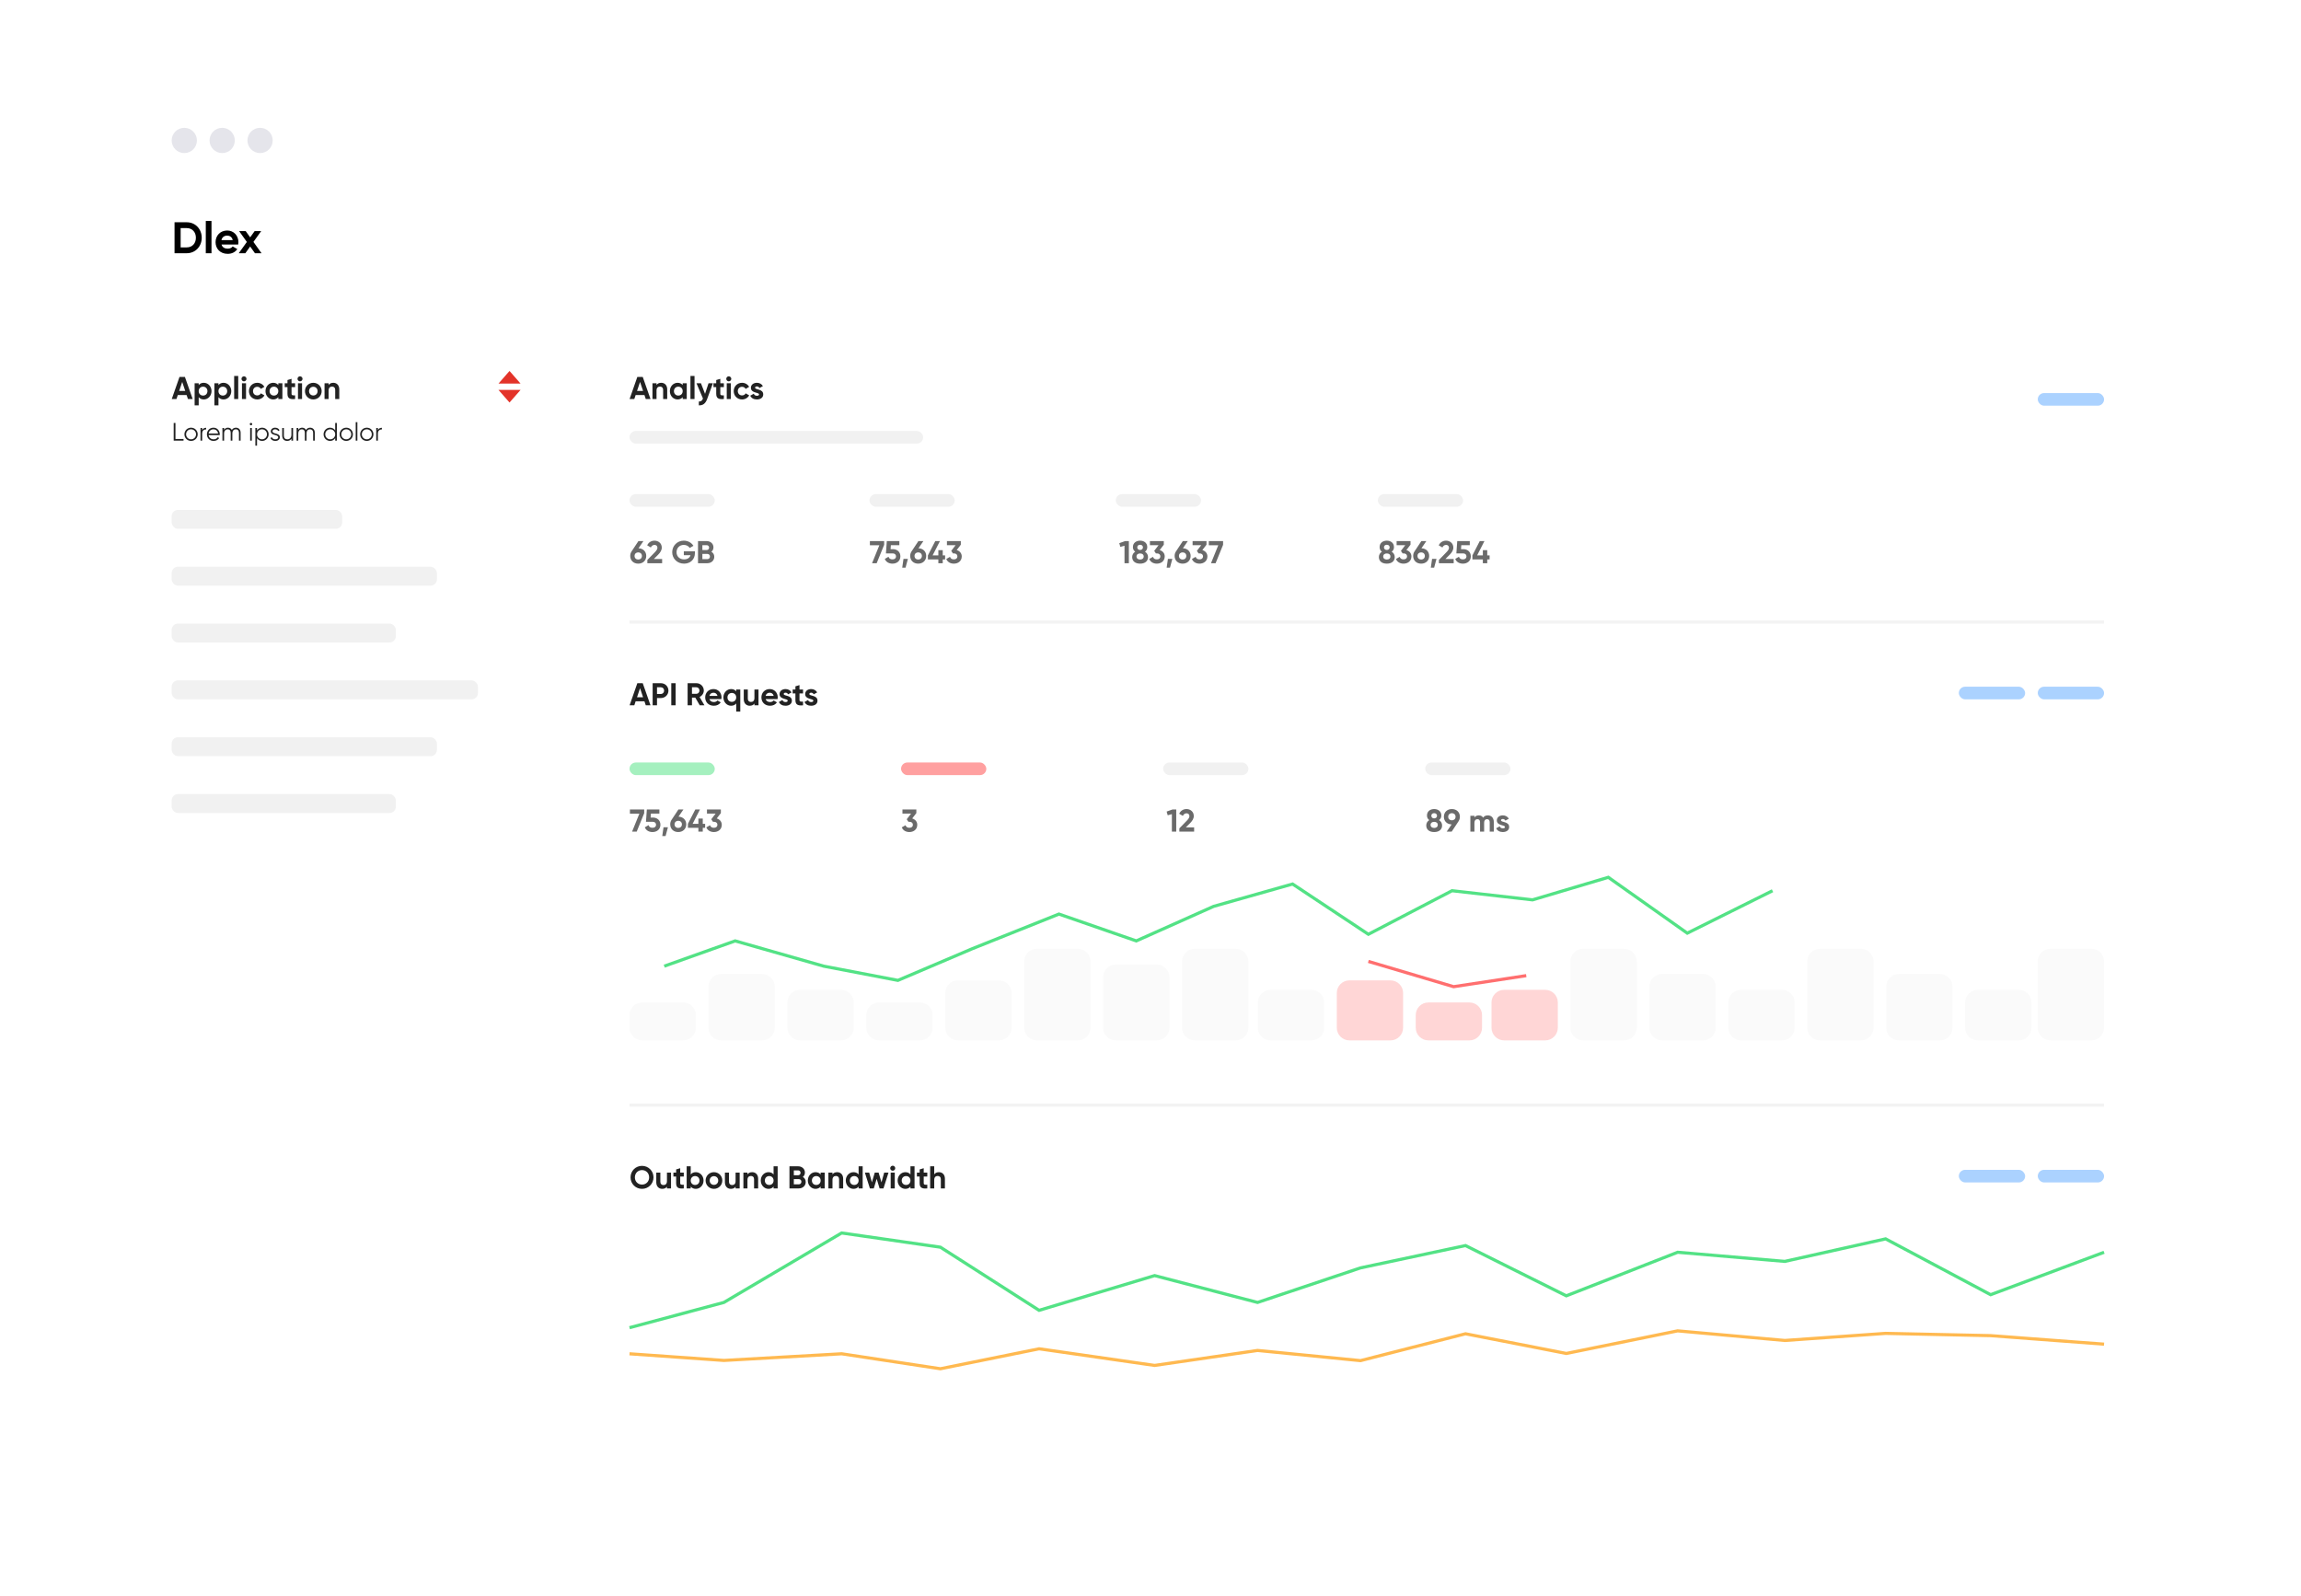 <svg width="516" height="358" viewBox="0 0 516 358" fill="none" xmlns="http://www.w3.org/2000/svg">
<g filter="url(#filter0_d_658_14621)">
<path d="M30 35C30 28.373 35.373 23 42 23H474C480.627 23 486 28.373 486 35V308.391C486 315.019 480.627 320.391 474 320.391H42C35.373 320.391 30 315.019 30 308.391V35Z" fill="white"/>
</g>
<path d="M141.167 227.633C141.167 226.069 142.435 224.801 143.999 224.801H153.204C154.768 224.801 156.037 226.069 156.037 227.633V230.465C156.037 232.03 154.768 233.298 153.204 233.298H143.999C142.435 233.298 141.167 232.03 141.167 230.465V227.633Z" fill="#FAFAFA"/>
<path d="M158.87 221.261C158.87 219.696 160.138 218.428 161.702 218.428H170.907C172.472 218.428 173.74 219.696 173.74 221.261V230.465C173.74 232.03 172.472 233.298 170.907 233.298H161.702C160.138 233.298 158.87 232.03 158.87 230.465V221.261Z" fill="#FAFAFA"/>
<path d="M176.571 224.801C176.571 223.236 177.839 221.968 179.404 221.968H188.609C190.173 221.968 191.441 223.236 191.441 224.801V230.465C191.441 232.029 190.173 233.297 188.609 233.297H179.404C177.839 233.297 176.571 232.029 176.571 230.465V224.801Z" fill="#FAFAFA"/>
<path d="M194.273 227.633C194.273 226.069 195.542 224.801 197.106 224.801H206.311C207.875 224.801 209.143 226.069 209.143 227.633V230.465C209.143 232.03 207.875 233.298 206.311 233.298H197.106C195.542 233.298 194.273 232.03 194.273 230.465V227.633Z" fill="#FAFAFA"/>
<path d="M211.975 222.677C211.975 221.112 213.243 219.844 214.807 219.844H224.012C225.576 219.844 226.844 221.112 226.844 222.677V230.465C226.844 232.03 225.576 233.298 224.012 233.298H214.807C213.243 233.298 211.975 232.03 211.975 230.465V222.677Z" fill="#FAFAFA"/>
<path d="M229.677 215.596C229.677 214.032 230.945 212.764 232.509 212.764H241.714C243.278 212.764 244.546 214.032 244.546 215.596V230.466C244.546 232.03 243.278 233.298 241.714 233.298H232.509C230.945 233.298 229.677 232.03 229.677 230.466V215.596Z" fill="#FAFAFA"/>
<path d="M247.379 219.136C247.379 217.572 248.647 216.304 250.211 216.304H259.416C260.98 216.304 262.248 217.572 262.248 219.136V230.466C262.248 232.03 260.98 233.298 259.416 233.298H250.211C248.647 233.298 247.379 232.03 247.379 230.466V219.136Z" fill="#FAFAFA"/>
<path d="M265.081 215.596C265.081 214.032 266.349 212.764 267.913 212.764H277.118C278.683 212.764 279.951 214.032 279.951 215.596V230.466C279.951 232.03 278.683 233.298 277.118 233.298H267.913C266.349 233.298 265.081 232.03 265.081 230.466V215.596Z" fill="#FAFAFA"/>
<path d="M282.074 224.801C282.074 223.236 283.342 221.968 284.907 221.968H294.111C295.676 221.968 296.944 223.236 296.944 224.801V230.465C296.944 232.029 295.676 233.297 294.111 233.297H284.907C283.342 233.297 282.074 232.029 282.074 230.465V224.801Z" fill="#FAFAFA"/>
<path d="M299.776 222.677C299.776 221.112 301.044 219.844 302.609 219.844H311.814C313.378 219.844 314.646 221.112 314.646 222.677V230.465C314.646 232.03 313.378 233.298 311.814 233.298H302.609C301.044 233.298 299.776 232.03 299.776 230.465V222.677Z" fill="#FFD6D6"/>
<path d="M317.479 227.633C317.479 226.069 318.747 224.801 320.311 224.801H329.516C331.08 224.801 332.348 226.069 332.348 227.633V230.465C332.348 232.03 331.08 233.298 329.516 233.298H320.311C318.747 233.298 317.479 232.03 317.479 230.465V227.633Z" fill="#FFD6D6"/>
<path d="M334.472 224.801C334.472 223.236 335.74 221.968 337.304 221.968H346.509C348.073 221.968 349.341 223.236 349.341 224.801V230.465C349.341 232.029 348.073 233.297 346.509 233.297H337.304C335.74 233.297 334.472 232.029 334.472 230.465V224.801Z" fill="#FFD6D6"/>
<path d="M352.174 215.596C352.174 214.032 353.442 212.764 355.006 212.764H364.211C365.775 212.764 367.043 214.032 367.043 215.596V230.466C367.043 232.03 365.775 233.298 364.211 233.298H355.006C353.442 233.298 352.174 232.03 352.174 230.466V215.596Z" fill="#FAFAFA"/>
<path d="M405.279 215.596C405.279 214.032 406.547 212.764 408.112 212.764H417.317C418.881 212.764 420.149 214.032 420.149 215.596V230.466C420.149 232.03 418.881 233.298 417.317 233.298H408.112C406.547 233.298 405.279 232.03 405.279 230.466V215.596Z" fill="#FAFAFA"/>
<path d="M456.969 215.596C456.969 214.032 458.237 212.764 459.801 212.764H469.006C470.57 212.764 471.838 214.032 471.838 215.596V230.466C471.838 232.03 470.57 233.298 469.006 233.298H459.801C458.237 233.298 456.969 232.03 456.969 230.466V215.596Z" fill="#FAFAFA"/>
<path d="M369.876 221.261C369.876 219.696 371.144 218.428 372.708 218.428H381.913C383.477 218.428 384.746 219.696 384.746 221.261V230.465C384.746 232.03 383.477 233.298 381.913 233.298H372.708C371.144 233.298 369.876 232.03 369.876 230.465V221.261Z" fill="#FAFAFA"/>
<path d="M422.981 221.261C422.981 219.696 424.25 218.428 425.814 218.428H435.019C436.583 218.428 437.851 219.696 437.851 221.261V230.465C437.851 232.03 436.583 233.298 435.019 233.298H425.814C424.25 233.298 422.981 232.03 422.981 230.465V221.261Z" fill="#FAFAFA"/>
<path d="M387.578 224.801C387.578 223.236 388.846 221.968 390.41 221.968H399.615C401.18 221.968 402.448 223.236 402.448 224.801V230.465C402.448 232.029 401.18 233.297 399.615 233.297H390.41C388.846 233.297 387.578 232.029 387.578 230.465V224.801Z" fill="#FAFAFA"/>
<path d="M440.684 224.801C440.684 223.236 441.952 221.968 443.516 221.968H452.721C454.285 221.968 455.553 223.236 455.553 224.801V230.465C455.553 232.029 454.285 233.297 452.721 233.297H443.516C441.952 233.297 440.684 232.029 440.684 230.465V224.801Z" fill="#FAFAFA"/>
<path d="M148.956 216.658L164.866 210.994L184.714 216.658L201.354 219.845L217.993 212.764L237.465 204.975L254.813 210.994L272.161 203.248L289.863 198.24L306.857 209.509L325.621 199.742L343.677 201.789L360.67 196.737L378.372 209.258L397.49 199.742" stroke="#53E285" stroke-width="0.708"/>
<path d="M141.167 297.732L162.334 292.068L188.742 276.49L210.881 279.677L233.02 293.838L258.927 286.049L282.008 292.068L305.089 284.322L328.641 279.314L351.251 290.583L376.216 280.816L400.24 282.863L422.85 277.812L446.402 290.332L471.838 280.817" stroke="#53E285" stroke-width="0.708"/>
<path d="M141.167 303.581L162.334 305.073L188.742 303.581L210.881 306.938L233.02 302.462L258.927 306.192L282.008 302.835L305.089 305.119L328.641 299.096L351.251 303.508L376.216 298.441L400.24 300.597L422.85 299.005L446.402 299.514L471.838 301.425" stroke="#FFB950" stroke-width="0.708"/>
<path d="M306.857 215.596L325.975 221.261L342.261 218.783" stroke="#FF6F6F" stroke-width="0.708"/>
<path d="M143.186 122.948L144.283 121.341H143.165L141.621 123.67C141.437 123.947 141.331 124.286 141.331 124.669C141.331 125.681 142.06 126.396 143.122 126.396C144.184 126.396 144.921 125.681 144.921 124.669C144.921 123.677 144.213 122.976 143.186 122.948ZM143.122 125.476C142.662 125.476 142.301 125.172 142.301 124.669C142.301 124.166 142.662 123.869 143.122 123.869C143.583 123.869 143.951 124.173 143.951 124.669C143.951 125.172 143.583 125.476 143.122 125.476ZM145.169 126.297H148.483V125.356H146.621L147.591 124.386C148.058 123.918 148.405 123.401 148.405 122.799C148.405 121.808 147.619 121.242 146.769 121.242C146.097 121.242 145.452 121.582 145.134 122.29L145.955 122.771C146.118 122.417 146.401 122.191 146.784 122.191C147.159 122.191 147.428 122.438 147.428 122.835C147.428 123.168 147.18 123.493 146.861 123.826L145.169 125.568V126.297ZM155.835 123.635H153.349V124.499H154.85C154.68 125.065 154.185 125.441 153.406 125.441C152.372 125.441 151.714 124.747 151.714 123.826C151.714 122.884 152.393 122.191 153.335 122.191C153.937 122.191 154.44 122.481 154.666 122.877L155.502 122.396C155.084 121.716 154.284 121.242 153.342 121.242C151.862 121.242 150.744 122.389 150.744 123.826C150.744 125.242 151.848 126.396 153.399 126.396C154.822 126.396 155.835 125.448 155.835 124.017V123.635ZM159.525 123.727C159.815 123.493 159.992 123.161 159.992 122.736C159.992 121.907 159.319 121.341 158.484 121.341H156.53V126.297H158.633C159.489 126.297 160.176 125.71 160.176 124.86C160.176 124.343 159.921 123.954 159.525 123.727ZM158.484 122.254C158.795 122.254 159.015 122.488 159.015 122.799C159.015 123.111 158.788 123.345 158.484 123.345H157.507V122.254H158.484ZM158.633 125.384H157.507V124.216H158.633C158.965 124.216 159.206 124.463 159.206 124.796C159.206 125.136 158.965 125.384 158.633 125.384Z" fill="#6A6A6A"/>
<rect x="141.169" y="110.801" width="19.118" height="2.832" rx="1.416" fill="#F1F1F1"/>
<path d="M141.26 181.528V182.463H143.377L141.749 186.484H142.782L144.461 182.356V181.528H141.26ZM146.407 183.333H145.898L145.961 182.441H147.866V181.528H145.055L144.857 184.282H146.358C146.839 184.282 147.123 184.558 147.123 184.955C147.123 185.359 146.839 185.628 146.33 185.628C145.834 185.628 145.558 185.415 145.437 185.033L144.602 185.521C144.885 186.244 145.558 186.584 146.33 186.584C147.264 186.584 148.1 186.017 148.1 184.955C148.1 183.893 147.314 183.333 146.407 183.333ZM149.787 185.507H148.796L148.513 187.476H149.256L149.787 185.507ZM152.154 183.135L153.252 181.528H152.133L150.59 183.857C150.406 184.134 150.299 184.473 150.299 184.856C150.299 185.868 151.029 186.584 152.091 186.584C153.153 186.584 153.889 185.868 153.889 184.856C153.889 183.864 153.181 183.164 152.154 183.135ZM152.091 185.663C151.63 185.663 151.269 185.359 151.269 184.856C151.269 184.353 151.63 184.056 152.091 184.056C152.551 184.056 152.919 184.36 152.919 184.856C152.919 185.359 152.551 185.663 152.091 185.663ZM158.127 184.735H157.596V183.56H156.612V184.735H155.323L156.966 181.528H155.918L154.268 184.735V185.642H156.612V186.484H157.596V185.642H158.127V184.735ZM160.726 183.539L161.654 182.335V181.528H158.538V182.441H160.478L159.501 183.716L159.877 184.282H160.089C160.599 184.282 160.882 184.558 160.882 184.955C160.882 185.359 160.599 185.628 160.089 185.628C159.622 185.628 159.346 185.422 159.225 185.054L158.39 185.536C158.673 186.244 159.346 186.584 160.089 186.584C161.024 186.584 161.859 186.017 161.859 184.955C161.859 184.226 161.371 183.73 160.726 183.539Z" fill="#6A6A6A"/>
<rect x="141.169" y="170.987" width="19.118" height="2.832" rx="1.416" fill="#A5F0BF"/>
<path d="M252.3 121.341L250.997 121.801L251.238 122.637L252.172 122.375V126.297H253.149V121.341H252.3ZM256.759 123.72C257.077 123.493 257.275 123.154 257.275 122.693C257.275 121.737 256.539 121.242 255.668 121.242C254.797 121.242 254.054 121.737 254.054 122.693C254.054 123.154 254.259 123.493 254.571 123.72C254.139 123.982 253.891 124.414 253.891 124.917C253.891 125.83 254.564 126.396 255.668 126.396C256.766 126.396 257.445 125.83 257.445 124.917C257.445 124.414 257.198 123.982 256.759 123.72ZM255.668 122.162C256.036 122.162 256.305 122.375 256.305 122.743C256.305 123.104 256.036 123.331 255.668 123.331C255.3 123.331 255.031 123.104 255.031 122.743C255.031 122.375 255.3 122.162 255.668 122.162ZM255.668 125.476C255.201 125.476 254.861 125.235 254.861 124.789C254.861 124.35 255.201 124.109 255.668 124.109C256.135 124.109 256.475 124.35 256.475 124.789C256.475 125.235 256.135 125.476 255.668 125.476ZM260.057 123.352L260.984 122.148V121.341H257.869V122.254H259.809L258.832 123.529L259.207 124.095H259.419C259.929 124.095 260.212 124.371 260.212 124.768C260.212 125.172 259.929 125.441 259.419 125.441C258.952 125.441 258.676 125.235 258.556 124.867L257.72 125.349C258.003 126.057 258.676 126.396 259.419 126.396C260.354 126.396 261.19 125.83 261.19 124.768C261.19 124.039 260.701 123.543 260.057 123.352ZM262.899 125.32H261.907L261.624 127.289H262.368L262.899 125.32ZM265.266 122.948L266.364 121.341H265.245L263.701 123.67C263.517 123.947 263.411 124.286 263.411 124.669C263.411 125.681 264.14 126.396 265.202 126.396C266.264 126.396 267.001 125.681 267.001 124.669C267.001 123.677 266.293 122.976 265.266 122.948ZM265.202 125.476C264.742 125.476 264.381 125.172 264.381 124.669C264.381 124.166 264.742 123.869 265.202 123.869C265.663 123.869 266.031 124.173 266.031 124.669C266.031 125.172 265.663 125.476 265.202 125.476ZM269.627 123.352L270.554 122.148V121.341H267.439V122.254H269.379L268.402 123.529L268.777 124.095H268.989C269.499 124.095 269.782 124.371 269.782 124.768C269.782 125.172 269.499 125.441 268.989 125.441C268.522 125.441 268.246 125.235 268.126 124.867L267.29 125.349C267.573 126.057 268.246 126.396 268.989 126.396C269.924 126.396 270.76 125.83 270.76 124.768C270.76 124.039 270.271 123.543 269.627 123.352ZM271.078 121.341V122.276H273.195L271.566 126.297H272.6L274.278 122.169V121.341H271.078Z" fill="#6A6A6A"/>
<rect x="250.211" y="110.801" width="19.118" height="2.832" rx="1.416" fill="#F1F1F1"/>
<path d="M262.922 181.528L261.619 181.988L261.86 182.824L262.794 182.562V186.484H263.771V181.528H262.922ZM264.47 186.484H267.784V185.543H265.922L266.892 184.573C267.359 184.105 267.706 183.588 267.706 182.986C267.706 181.995 266.92 181.429 266.071 181.429C265.398 181.429 264.754 181.769 264.435 182.477L265.256 182.958C265.419 182.604 265.703 182.378 266.085 182.378C266.46 182.378 266.729 182.625 266.729 183.022C266.729 183.355 266.481 183.68 266.163 184.013L264.47 185.755V186.484Z" fill="#6A6A6A"/>
<rect x="260.833" y="170.987" width="19.118" height="2.832" rx="1.416" fill="#F1F1F1"/>
<path d="M195.073 121.341V122.276H197.191L195.562 126.297H196.596L198.274 122.169V121.341H195.073ZM200.221 123.146H199.711L199.775 122.254H201.68V121.341H198.868L198.67 124.095H200.171C200.653 124.095 200.936 124.371 200.936 124.768C200.936 125.172 200.653 125.441 200.143 125.441C199.647 125.441 199.371 125.228 199.251 124.846L198.415 125.334C198.699 126.057 199.371 126.396 200.143 126.396C201.078 126.396 201.913 125.83 201.913 124.768C201.913 123.706 201.127 123.146 200.221 123.146ZM203.601 125.32H202.609L202.326 127.289H203.07L203.601 125.32ZM205.968 122.948L207.065 121.341H205.947L204.403 123.67C204.219 123.947 204.113 124.286 204.113 124.669C204.113 125.681 204.842 126.396 205.904 126.396C206.966 126.396 207.703 125.681 207.703 124.669C207.703 123.677 206.995 122.976 205.968 122.948ZM205.904 125.476C205.444 125.476 205.083 125.172 205.083 124.669C205.083 124.166 205.444 123.869 205.904 123.869C206.364 123.869 206.733 124.173 206.733 124.669C206.733 125.172 206.364 125.476 205.904 125.476ZM211.941 124.548H211.409V123.373H210.425V124.548H209.137L210.779 121.341H209.731L208.082 124.548V125.455H210.425V126.297H211.409V125.455H211.941V124.548ZM214.54 123.352L215.467 122.148V121.341H212.352V122.254H214.292L213.315 123.529L213.69 124.095H213.902C214.412 124.095 214.696 124.371 214.696 124.768C214.696 125.172 214.412 125.441 213.902 125.441C213.435 125.441 213.159 125.235 213.039 124.867L212.203 125.349C212.486 126.057 213.159 126.396 213.902 126.396C214.837 126.396 215.673 125.83 215.673 124.768C215.673 124.039 215.184 123.543 214.54 123.352Z" fill="#6A6A6A"/>
<rect x="194.981" y="110.801" width="19.118" height="2.832" rx="1.416" fill="#F1F1F1"/>
<path d="M204.562 183.539L205.49 182.335V181.528H202.374V182.441H204.314L203.337 183.716L203.712 184.282H203.925C204.435 184.282 204.718 184.558 204.718 184.955C204.718 185.359 204.435 185.628 203.925 185.628C203.457 185.628 203.181 185.422 203.061 185.054L202.225 185.536C202.509 186.244 203.181 186.584 203.925 186.584C204.859 186.584 205.695 186.017 205.695 184.955C205.695 184.226 205.206 183.73 204.562 183.539Z" fill="#6A6A6A"/>
<rect x="202.062" y="170.987" width="19.118" height="2.832" rx="1.416" fill="#FFA0A0"/>
<path d="M312.083 123.72C312.401 123.493 312.6 123.154 312.6 122.693C312.6 121.737 311.863 121.242 310.992 121.242C310.121 121.242 309.378 121.737 309.378 122.693C309.378 123.154 309.583 123.493 309.895 123.72C309.463 123.982 309.215 124.414 309.215 124.917C309.215 125.83 309.888 126.396 310.992 126.396C312.09 126.396 312.77 125.83 312.77 124.917C312.77 124.414 312.522 123.982 312.083 123.72ZM310.992 122.162C311.361 122.162 311.63 122.375 311.63 122.743C311.63 123.104 311.361 123.331 310.992 123.331C310.624 123.331 310.355 123.104 310.355 122.743C310.355 122.375 310.624 122.162 310.992 122.162ZM310.992 125.476C310.525 125.476 310.185 125.235 310.185 124.789C310.185 124.35 310.525 124.109 310.992 124.109C311.46 124.109 311.8 124.35 311.8 124.789C311.8 125.235 311.46 125.476 310.992 125.476ZM315.381 123.352L316.308 122.148V121.341H313.193V122.254H315.133L314.156 123.529L314.531 124.095H314.744C315.253 124.095 315.537 124.371 315.537 124.768C315.537 125.172 315.253 125.441 314.744 125.441C314.276 125.441 314 125.235 313.88 124.867L313.044 125.349C313.327 126.057 314 126.396 314.744 126.396C315.678 126.396 316.514 125.83 316.514 124.768C316.514 124.039 316.025 123.543 315.381 123.352ZM318.758 122.948L319.855 121.341H318.737L317.193 123.67C317.009 123.947 316.903 124.286 316.903 124.669C316.903 125.681 317.632 126.396 318.694 126.396C319.756 126.396 320.493 125.681 320.493 124.669C320.493 123.677 319.785 122.976 318.758 122.948ZM318.694 125.476C318.234 125.476 317.873 125.172 317.873 124.669C317.873 124.166 318.234 123.869 318.694 123.869C319.154 123.869 319.523 124.173 319.523 124.669C319.523 125.172 319.154 125.476 318.694 125.476ZM322.137 125.32H321.146L320.862 127.289H321.606L322.137 125.32ZM322.677 126.297H325.991V125.356H324.129L325.099 124.386C325.566 123.918 325.913 123.401 325.913 122.799C325.913 121.808 325.127 121.242 324.277 121.242C323.605 121.242 322.96 121.582 322.642 122.29L323.463 122.771C323.626 122.417 323.909 122.191 324.292 122.191C324.667 122.191 324.936 122.438 324.936 122.835C324.936 123.168 324.688 123.493 324.37 123.826L322.677 125.568V126.297ZM328.14 123.146H327.631L327.694 122.254H329.599V121.341H326.788L326.59 124.095H328.091C328.572 124.095 328.856 124.371 328.856 124.768C328.856 125.172 328.572 125.441 328.063 125.441C327.567 125.441 327.291 125.228 327.17 124.846L326.335 125.334C326.618 126.057 327.291 126.396 328.063 126.396C328.997 126.396 329.833 125.83 329.833 124.768C329.833 123.706 329.047 123.146 328.14 123.146ZM334.045 124.548H333.514V123.373H332.529V124.548H331.241L332.883 121.341H331.835L330.186 124.548V125.455H332.529V126.297H333.514V125.455H334.045V124.548Z" fill="#6A6A6A"/>
<rect x="308.982" y="110.801" width="19.118" height="2.832" rx="1.416" fill="#F1F1F1"/>
<path d="M322.704 183.907C323.023 183.68 323.221 183.341 323.221 182.88C323.221 181.924 322.484 181.429 321.613 181.429C320.743 181.429 319.999 181.924 319.999 182.88C319.999 183.341 320.204 183.68 320.516 183.907C320.084 184.169 319.836 184.601 319.836 185.104C319.836 186.017 320.509 186.584 321.613 186.584C322.711 186.584 323.391 186.017 323.391 185.104C323.391 184.601 323.143 184.169 322.704 183.907ZM321.613 182.349C321.982 182.349 322.251 182.562 322.251 182.93C322.251 183.291 321.982 183.518 321.613 183.518C321.245 183.518 320.976 183.291 320.976 182.93C320.976 182.562 321.245 182.349 321.613 182.349ZM321.613 185.663C321.146 185.663 320.806 185.422 320.806 184.976C320.806 184.537 321.146 184.296 321.613 184.296C322.081 184.296 322.421 184.537 322.421 184.976C322.421 185.422 322.081 185.663 321.613 185.663ZM327.38 183.149C327.38 182.137 326.65 181.429 325.581 181.429C324.526 181.429 323.79 182.137 323.79 183.149C323.79 184.148 324.505 184.849 325.532 184.87L324.427 186.484H325.546L327.089 184.155H327.082C327.274 183.879 327.38 183.532 327.38 183.149ZM324.76 183.149C324.76 182.654 325.128 182.349 325.581 182.349C326.049 182.349 326.41 182.647 326.41 183.149C326.41 183.652 326.049 183.957 325.581 183.957C325.128 183.957 324.76 183.652 324.76 183.149ZM333.644 182.845C333.163 182.845 332.809 183.036 332.589 183.355C332.391 183.029 332.065 182.845 331.626 182.845C331.173 182.845 330.84 183.022 330.642 183.319V182.944H329.729V186.484H330.642V184.495C330.642 183.964 330.918 183.695 331.308 183.695C331.69 183.695 331.902 183.949 331.902 184.367V186.484H332.816V184.495C332.816 183.964 333.071 183.695 333.474 183.695C333.857 183.695 334.069 183.949 334.069 184.367V186.484H334.983V184.304C334.983 183.418 334.452 182.845 333.644 182.845ZM336.601 183.949C336.601 183.758 336.785 183.659 337.012 183.659C337.274 183.659 337.472 183.794 337.578 184.02L338.357 183.595C338.081 183.107 337.585 182.845 337.012 182.845C336.282 182.845 335.666 183.248 335.666 183.971C335.666 185.217 337.493 184.934 337.493 185.451C337.493 185.656 337.295 185.755 337.005 185.755C336.651 185.755 336.41 185.585 336.311 185.295L335.518 185.741C335.773 186.286 336.297 186.584 337.005 186.584C337.762 186.584 338.428 186.215 338.428 185.451C338.428 184.148 336.601 184.473 336.601 183.949Z" fill="#6A6A6A"/>
<rect x="319.603" y="170.987" width="19.118" height="2.832" rx="1.416" fill="#F1F1F1"/>
<rect opacity="0.05" x="141.167" y="139.124" width="330.671" height="0.708" fill="black"/>
<rect opacity="0.05" x="141.167" y="247.459" width="330.671" height="0.708" fill="black"/>
<rect x="456.969" y="153.993" width="14.87" height="2.832" rx="1.416" fill="#ABD2FF"/>
<rect x="456.969" y="262.329" width="14.87" height="2.832" rx="1.416" fill="#ABD2FF"/>
<rect x="439.267" y="153.993" width="14.87" height="2.832" rx="1.416" fill="#ABD2FF"/>
<rect x="439.267" y="262.329" width="14.87" height="2.832" rx="1.416" fill="#ABD2FF"/>
<rect x="456.969" y="88.142" width="14.87" height="2.832" rx="1.416" fill="#ABD2FF"/>
<g filter="url(#filter1_d_658_14621)">
<path d="M30 68.316H127.006V320.39H42C35.373 320.39 30 315.018 30 308.39V68.316Z" fill="white"/>
</g>
<rect x="38.497" y="114.341" width="38.236" height="4.248" rx="1.416" fill="#F1F1F1"/>
<rect x="38.497" y="127.086" width="59.478" height="4.248" rx="1.416" fill="#F1F1F1"/>
<rect x="38.497" y="139.832" width="50.273" height="4.248" rx="1.416" fill="#F1F1F1"/>
<rect x="38.497" y="152.577" width="68.683" height="4.248" rx="1.416" fill="#F1F1F1"/>
<rect x="38.497" y="165.323" width="59.478" height="4.248" rx="1.416" fill="#F1F1F1"/>
<rect x="38.497" y="178.068" width="50.273" height="4.248" rx="1.416" fill="#F1F1F1"/>
<path d="M42.144 89.478H43.206L41.464 84.522H40.253L38.518 89.478H39.573L39.871 88.586H41.846L42.144 89.478ZM40.182 87.672L40.862 85.647L41.542 87.672H40.182ZM45.705 85.838C45.188 85.838 44.813 86.03 44.558 86.355V85.938H43.645V90.894H44.558V89.06C44.813 89.386 45.188 89.577 45.705 89.577C46.654 89.577 47.433 88.763 47.433 87.708C47.433 86.653 46.654 85.838 45.705 85.838ZM45.535 88.706C44.976 88.706 44.558 88.303 44.558 87.708C44.558 87.113 44.976 86.71 45.535 86.71C46.102 86.71 46.519 87.113 46.519 87.708C46.519 88.303 46.102 88.706 45.535 88.706ZM50.137 85.838C49.62 85.838 49.245 86.03 48.99 86.355V85.938H48.077V90.894H48.99V89.06C49.245 89.386 49.62 89.577 50.137 89.577C51.086 89.577 51.865 88.763 51.865 87.708C51.865 86.653 51.086 85.838 50.137 85.838ZM49.968 88.706C49.408 88.706 48.99 88.303 48.99 87.708C48.99 87.113 49.408 86.71 49.968 86.71C50.534 86.71 50.952 87.113 50.952 87.708C50.952 88.303 50.534 88.706 49.968 88.706ZM52.509 89.478H53.423V84.309H52.509V89.478ZM54.712 85.513C55.023 85.513 55.278 85.258 55.278 84.953C55.278 84.649 55.023 84.387 54.712 84.387C54.407 84.387 54.153 84.649 54.153 84.953C54.153 85.258 54.407 85.513 54.712 85.513ZM54.259 89.478H55.172V85.938H54.259V89.478ZM57.693 89.577C58.387 89.577 58.989 89.209 59.294 88.657L58.501 88.204C58.359 88.494 58.054 88.671 57.686 88.671C57.141 88.671 56.737 88.267 56.737 87.708C56.737 87.141 57.141 86.738 57.686 86.738C58.047 86.738 58.352 86.922 58.493 87.212L59.279 86.752C58.989 86.207 58.387 85.838 57.693 85.838C56.617 85.838 55.824 86.653 55.824 87.708C55.824 88.763 56.617 89.577 57.693 89.577ZM62.412 85.938V86.355C62.157 86.037 61.775 85.838 61.258 85.838C60.316 85.838 59.537 86.653 59.537 87.708C59.537 88.763 60.316 89.577 61.258 89.577C61.775 89.577 62.157 89.379 62.412 89.06V89.478H63.325V85.938H62.412ZM61.428 88.706C60.868 88.706 60.451 88.303 60.451 87.708C60.451 87.113 60.868 86.71 61.428 86.71C61.994 86.71 62.412 87.113 62.412 87.708C62.412 88.303 61.994 88.706 61.428 88.706ZM66.179 86.816V85.938H65.379V84.946L64.465 85.222V85.938H63.849V86.816H64.465V88.288C64.465 89.244 64.897 89.62 66.179 89.478V88.65C65.655 88.678 65.379 88.671 65.379 88.288V86.816H66.179ZM67.276 85.513C67.588 85.513 67.843 85.258 67.843 84.953C67.843 84.649 67.588 84.387 67.276 84.387C66.972 84.387 66.717 84.649 66.717 84.953C66.717 85.258 66.972 85.513 67.276 85.513ZM66.823 89.478H67.736V85.938H66.823V89.478ZM70.258 89.577C71.299 89.577 72.134 88.763 72.134 87.708C72.134 86.653 71.299 85.838 70.258 85.838C69.217 85.838 68.388 86.653 68.388 87.708C68.388 88.763 69.217 89.577 70.258 89.577ZM70.258 88.685C69.719 88.685 69.302 88.281 69.302 87.708C69.302 87.134 69.719 86.731 70.258 86.731C70.803 86.731 71.221 87.134 71.221 87.708C71.221 88.281 70.803 88.685 70.258 88.685ZM74.745 85.838C74.271 85.838 73.902 86.016 73.69 86.334V85.938H72.777V89.478H73.69V87.566C73.69 86.95 74.023 86.688 74.469 86.688C74.879 86.688 75.17 86.936 75.17 87.418V89.478H76.083V87.304C76.083 86.362 75.496 85.838 74.745 85.838Z" fill="#222222"/>
<path d="M144.814 89.478H145.876L144.134 84.522H142.923L141.188 89.478H142.243L142.541 88.586H144.516L144.814 89.478ZM142.852 87.672L143.532 85.647L144.212 87.672H142.852ZM148.283 85.838C147.809 85.838 147.44 86.016 147.228 86.334V85.938H146.314V89.478H147.228V87.566C147.228 86.95 147.561 86.688 148.007 86.688C148.417 86.688 148.708 86.936 148.708 87.418V89.478H149.621V87.304C149.621 86.362 149.033 85.838 148.283 85.838ZM153.092 85.938V86.355C152.837 86.037 152.455 85.838 151.938 85.838C150.996 85.838 150.217 86.653 150.217 87.708C150.217 88.763 150.996 89.577 151.938 89.577C152.455 89.577 152.837 89.379 153.092 89.06V89.478H154.005V85.938H153.092ZM152.108 88.706C151.548 88.706 151.13 88.303 151.13 87.708C151.13 87.113 151.548 86.71 152.108 86.71C152.674 86.71 153.092 87.113 153.092 87.708C153.092 88.303 152.674 88.706 152.108 88.706ZM154.833 89.478H155.747V84.309H154.833V89.478ZM158.891 85.938L158.105 88.317L157.185 85.938H156.186L157.638 89.365C157.468 89.839 157.213 90.052 156.71 90.044V90.894C157.61 90.944 158.212 90.498 158.58 89.478L159.868 85.938H158.891ZM162.328 86.816V85.938H161.528V84.946L160.615 85.222V85.938H159.999V86.816H160.615V88.288C160.615 89.244 161.047 89.62 162.328 89.478V88.65C161.804 88.678 161.528 88.671 161.528 88.288V86.816H162.328ZM163.425 85.513C163.737 85.513 163.992 85.258 163.992 84.953C163.992 84.649 163.737 84.387 163.425 84.387C163.121 84.387 162.866 84.649 162.866 84.953C162.866 85.258 163.121 85.513 163.425 85.513ZM162.972 89.478H163.886V85.938H162.972V89.478ZM166.407 89.577C167.101 89.577 167.703 89.209 168.007 88.657L167.214 88.204C167.072 88.494 166.768 88.671 166.4 88.671C165.855 88.671 165.451 88.267 165.451 87.708C165.451 87.141 165.855 86.738 166.4 86.738C166.761 86.738 167.065 86.922 167.207 87.212L167.993 86.752C167.703 86.207 167.101 85.838 166.407 85.838C165.331 85.838 164.538 86.653 164.538 87.708C164.538 88.763 165.331 89.577 166.407 89.577ZM169.326 86.943C169.326 86.752 169.51 86.653 169.737 86.653C169.999 86.653 170.197 86.787 170.303 87.014L171.082 86.589C170.806 86.1 170.31 85.838 169.737 85.838C169.007 85.838 168.391 86.242 168.391 86.964C168.391 88.211 170.218 87.927 170.218 88.444C170.218 88.65 170.02 88.749 169.73 88.749C169.375 88.749 169.135 88.579 169.036 88.288L168.243 88.734C168.497 89.28 169.021 89.577 169.73 89.577C170.487 89.577 171.153 89.209 171.153 88.444C171.153 87.141 169.326 87.467 169.326 86.943Z" fill="#222222"/>
<path d="M144.814 158.161H145.876L144.134 153.205H142.923L141.188 158.161H142.243L142.541 157.269H144.516L144.814 158.161ZM142.852 156.356L143.532 154.33L144.212 156.356H142.852ZM148.205 153.205H146.357V158.161H147.334V156.533H148.205C149.161 156.533 149.897 155.796 149.897 154.869C149.897 153.941 149.161 153.205 148.205 153.205ZM148.205 155.619H147.334V154.118H148.205C148.623 154.118 148.927 154.437 148.927 154.869C148.927 155.293 148.623 155.619 148.205 155.619ZM150.533 153.205V158.161H151.511V153.205H150.533ZM156.917 158.161H157.972L156.875 156.292C157.441 156.03 157.831 155.47 157.831 154.847C157.831 153.941 157.094 153.205 156.181 153.205H154.198V158.161H155.175V156.441H155.919L156.917 158.161ZM155.175 154.118H156.181C156.549 154.118 156.854 154.437 156.854 154.847C156.854 155.258 156.549 155.584 156.181 155.584H155.175V154.118ZM159.097 156.766H161.767C161.788 156.646 161.802 156.525 161.802 156.391C161.802 155.35 161.059 154.522 160.011 154.522C158.899 154.522 158.141 155.336 158.141 156.391C158.141 157.446 158.892 158.26 160.081 158.26C160.761 158.26 161.292 157.984 161.625 157.503L160.889 157.078C160.733 157.283 160.45 157.432 160.096 157.432C159.614 157.432 159.225 157.234 159.097 156.766ZM159.083 156.058C159.189 155.605 159.522 155.343 160.011 155.343C160.393 155.343 160.775 155.548 160.889 156.058H159.083ZM165.096 154.621V155.039C164.841 154.713 164.466 154.522 163.949 154.522C163 154.522 162.221 155.336 162.221 156.391C162.221 157.446 163 158.26 163.949 158.26C164.466 158.26 164.841 158.069 165.096 157.743V159.577H166.009V154.621H165.096ZM164.119 157.389C163.552 157.389 163.134 156.986 163.134 156.391C163.134 155.796 163.552 155.393 164.119 155.393C164.678 155.393 165.096 155.796 165.096 156.391C165.096 156.986 164.678 157.389 164.119 157.389ZM169.181 154.621V156.533C169.181 157.149 168.848 157.411 168.402 157.411C167.992 157.411 167.701 157.163 167.701 156.681V154.621H166.788V156.795C166.788 157.736 167.376 158.26 168.126 158.26C168.601 158.26 168.969 158.083 169.181 157.765V158.161H170.095V154.621H169.181ZM171.703 156.766H174.372C174.394 156.646 174.408 156.525 174.408 156.391C174.408 155.35 173.664 154.522 172.616 154.522C171.505 154.522 170.747 155.336 170.747 156.391C170.747 157.446 171.498 158.26 172.687 158.26C173.367 158.26 173.898 157.984 174.231 157.503L173.494 157.078C173.339 157.283 173.055 157.432 172.701 157.432C172.22 157.432 171.83 157.234 171.703 156.766ZM171.689 156.058C171.795 155.605 172.128 155.343 172.616 155.343C172.999 155.343 173.381 155.548 173.494 156.058H171.689ZM175.75 155.626C175.75 155.435 175.934 155.336 176.16 155.336C176.422 155.336 176.621 155.47 176.727 155.697L177.506 155.272C177.23 154.784 176.734 154.522 176.16 154.522C175.431 154.522 174.815 154.925 174.815 155.647C174.815 156.894 176.642 156.61 176.642 157.127C176.642 157.333 176.444 157.432 176.153 157.432C175.799 157.432 175.559 157.262 175.459 156.972L174.666 157.418C174.921 157.963 175.445 158.26 176.153 158.26C176.911 158.26 177.577 157.892 177.577 157.127C177.577 155.824 175.75 156.15 175.75 155.626ZM180.085 155.499V154.621H179.285V153.629L178.372 153.906V154.621H177.756V155.499H178.372V156.972C178.372 157.927 178.804 158.303 180.085 158.161V157.333C179.561 157.361 179.285 157.354 179.285 156.972V155.499H180.085ZM181.496 155.626C181.496 155.435 181.68 155.336 181.907 155.336C182.169 155.336 182.367 155.47 182.473 155.697L183.252 155.272C182.976 154.784 182.48 154.522 181.907 154.522C181.177 154.522 180.561 154.925 180.561 155.647C180.561 156.894 182.388 156.61 182.388 157.127C182.388 157.333 182.19 157.432 181.9 157.432C181.545 157.432 181.305 157.262 181.206 156.972L180.413 157.418C180.667 157.963 181.191 158.26 181.9 158.26C182.657 158.26 183.323 157.892 183.323 157.127C183.323 155.824 181.496 156.15 181.496 155.626Z" fill="#222222"/>
<path d="M143.971 266.596C145.401 266.596 146.548 265.463 146.548 264.018C146.548 262.567 145.401 261.441 143.971 261.441C142.541 261.441 141.401 262.567 141.401 264.018C141.401 265.463 142.541 266.596 143.971 266.596ZM143.971 265.64C143.072 265.64 142.371 264.967 142.371 264.018C142.371 263.062 143.072 262.39 143.971 262.39C144.87 262.39 145.571 263.062 145.571 264.018C145.571 264.967 144.87 265.64 143.971 265.64ZM149.564 262.956V264.868C149.564 265.484 149.231 265.746 148.785 265.746C148.374 265.746 148.084 265.498 148.084 265.017V262.956H147.171V265.13C147.171 266.072 147.758 266.596 148.509 266.596C148.983 266.596 149.351 266.419 149.564 266.1V266.497H150.477V262.956H149.564ZM153.339 263.834V262.956H152.539V261.965L151.625 262.241V262.956H151.009V263.834H151.625V265.307C151.625 266.263 152.057 266.638 153.339 266.497V265.668C152.815 265.696 152.539 265.689 152.539 265.307V263.834H153.339ZM156.043 262.857C155.527 262.857 155.151 263.048 154.896 263.374V261.54H153.983V266.497H154.896V266.079C155.151 266.405 155.527 266.596 156.043 266.596C156.992 266.596 157.771 265.781 157.771 264.726C157.771 263.671 156.992 262.857 156.043 262.857ZM155.874 265.725C155.314 265.725 154.896 265.321 154.896 264.726C154.896 264.132 155.314 263.728 155.874 263.728C156.44 263.728 156.858 264.132 156.858 264.726C156.858 265.321 156.44 265.725 155.874 265.725ZM160.101 266.596C161.141 266.596 161.977 265.781 161.977 264.726C161.977 263.671 161.141 262.857 160.101 262.857C159.06 262.857 158.231 263.671 158.231 264.726C158.231 265.781 159.06 266.596 160.101 266.596ZM160.101 265.704C159.562 265.704 159.145 265.3 159.145 264.726C159.145 264.153 159.562 263.749 160.101 263.749C160.646 263.749 161.064 264.153 161.064 264.726C161.064 265.3 160.646 265.704 160.101 265.704ZM164.956 262.956V264.868C164.956 265.484 164.623 265.746 164.177 265.746C163.767 265.746 163.476 265.498 163.476 265.017V262.956H162.563V265.13C162.563 266.072 163.151 266.596 163.901 266.596C164.376 266.596 164.744 266.419 164.956 266.1V266.497H165.87V262.956H164.956ZM168.675 262.857C168.2 262.857 167.832 263.034 167.62 263.353V262.956H166.706V266.497H167.62V264.585C167.62 263.969 167.952 263.707 168.398 263.707C168.809 263.707 169.099 263.955 169.099 264.436V266.497H170.013V264.323C170.013 263.381 169.425 262.857 168.675 262.857ZM173.476 261.54V263.374C173.222 263.048 172.846 262.857 172.329 262.857C171.381 262.857 170.602 263.671 170.602 264.726C170.602 265.781 171.381 266.596 172.329 266.596C172.846 266.596 173.222 266.405 173.476 266.079V266.497H174.39V261.54H173.476ZM172.499 265.725C171.933 265.725 171.515 265.321 171.515 264.726C171.515 264.132 171.933 263.728 172.499 263.728C173.059 263.728 173.476 264.132 173.476 264.726C173.476 265.321 173.059 265.725 172.499 265.725ZM180.033 263.926C180.323 263.693 180.5 263.36 180.5 262.935C180.5 262.107 179.828 261.54 178.992 261.54H177.038V266.497H179.141C179.998 266.497 180.684 265.909 180.684 265.059C180.684 264.542 180.43 264.153 180.033 263.926ZM178.992 262.453C179.304 262.453 179.523 262.687 179.523 262.999C179.523 263.31 179.297 263.544 178.992 263.544H178.015V262.453H178.992ZM179.141 265.583H178.015V264.415H179.141C179.474 264.415 179.714 264.663 179.714 264.995C179.714 265.335 179.474 265.583 179.141 265.583ZM184.029 262.956V263.374C183.774 263.055 183.391 262.857 182.874 262.857C181.933 262.857 181.154 263.671 181.154 264.726C181.154 265.781 181.933 266.596 182.874 266.596C183.391 266.596 183.774 266.397 184.029 266.079V266.497H184.942V262.956H184.029ZM183.044 265.725C182.485 265.725 182.067 265.321 182.067 264.726C182.067 264.132 182.485 263.728 183.044 263.728C183.611 263.728 184.029 264.132 184.029 264.726C184.029 265.321 183.611 265.725 183.044 265.725ZM187.739 262.857C187.264 262.857 186.896 263.034 186.684 263.353V262.956H185.77V266.497H186.684V264.585C186.684 263.969 187.016 263.707 187.463 263.707C187.873 263.707 188.164 263.955 188.164 264.436V266.497H189.077V264.323C189.077 263.381 188.489 262.857 187.739 262.857ZM192.541 261.54V263.374C192.286 263.048 191.91 262.857 191.393 262.857C190.445 262.857 189.666 263.671 189.666 264.726C189.666 265.781 190.445 266.596 191.393 266.596C191.91 266.596 192.286 266.405 192.541 266.079V266.497H193.454V261.54H192.541ZM191.563 265.725C190.997 265.725 190.579 265.321 190.579 264.726C190.579 264.132 190.997 263.728 191.563 263.728C192.123 263.728 192.541 264.132 192.541 264.726C192.541 265.321 192.123 265.725 191.563 265.725ZM198.276 262.956L197.674 265.137L197.03 262.956H196.166L195.521 265.13L194.919 262.956H193.949L195.075 266.497H195.946L196.598 264.351L197.249 266.497H198.12L199.246 262.956H198.276ZM200.191 262.531C200.503 262.531 200.758 262.276 200.758 261.972C200.758 261.668 200.503 261.406 200.191 261.406C199.887 261.406 199.632 261.668 199.632 261.972C199.632 262.276 199.887 262.531 200.191 262.531ZM199.738 266.497H200.652V262.956H199.738V266.497ZM204.171 261.54V263.374C203.916 263.048 203.541 262.857 203.024 262.857C202.075 262.857 201.296 263.671 201.296 264.726C201.296 265.781 202.075 266.596 203.024 266.596C203.541 266.596 203.916 266.405 204.171 266.079V266.497H205.085V261.54H204.171ZM203.194 265.725C202.628 265.725 202.21 265.321 202.21 264.726C202.21 264.132 202.628 263.728 203.194 263.728C203.753 263.728 204.171 264.132 204.171 264.726C204.171 265.321 203.753 265.725 203.194 265.725ZM207.945 263.834V262.956H207.145V261.965L206.232 262.241V262.956H205.615V263.834H206.232V265.307C206.232 266.263 206.663 266.638 207.945 266.497V265.668C207.421 265.696 207.145 265.689 207.145 265.307V263.834H207.945ZM210.558 262.857C210.083 262.857 209.715 263.034 209.502 263.353V261.54H208.589V266.497H209.502V264.585C209.502 263.969 209.835 263.707 210.281 263.707C210.692 263.707 210.982 263.955 210.982 264.436V266.497H211.896V264.323C211.896 263.381 211.308 262.857 210.558 262.857Z" fill="#222222"/>
<rect x="141.167" y="96.64" width="65.851" height="2.832" rx="1.416" fill="#F1F1F1"/>
<path d="M39.347 98.433V94.842H38.95V98.807H41.159V98.433H39.347ZM42.847 98.875C43.674 98.875 44.336 98.229 44.336 97.391C44.336 96.553 43.674 95.907 42.847 95.907C42.02 95.907 41.357 96.553 41.357 97.391C41.357 98.229 42.02 98.875 42.847 98.875ZM42.847 98.513C42.218 98.513 41.731 98.02 41.731 97.391C41.731 96.762 42.218 96.269 42.847 96.269C43.475 96.269 43.962 96.762 43.962 97.391C43.962 98.02 43.475 98.513 42.847 98.513ZM45.336 96.445V95.975H44.962V98.807H45.336V97.232C45.336 96.53 45.778 96.292 46.231 96.292V95.93C45.868 95.93 45.534 96.049 45.336 96.445ZM47.88 95.907C47.002 95.907 46.402 96.558 46.402 97.391C46.402 98.246 47.014 98.875 47.909 98.875C48.481 98.875 48.917 98.609 49.155 98.224L48.826 98.031C48.673 98.303 48.362 98.513 47.914 98.513C47.314 98.513 46.866 98.156 46.787 97.578H49.274C49.279 97.521 49.285 97.459 49.285 97.402C49.285 96.626 48.747 95.907 47.88 95.907ZM47.88 96.269C48.367 96.269 48.821 96.592 48.9 97.215H46.787C46.861 96.66 47.285 96.269 47.88 96.269ZM52.899 95.907C52.536 95.907 52.191 96.071 51.981 96.422C51.823 96.094 51.517 95.907 51.12 95.907C50.781 95.907 50.475 96.043 50.254 96.388V95.975H49.88V98.807H50.254V97.238C50.254 96.536 50.661 96.269 51.069 96.269C51.472 96.269 51.732 96.536 51.732 97.04V98.807H52.106V97.238C52.106 96.536 52.457 96.269 52.893 96.269C53.296 96.269 53.584 96.536 53.584 97.04V98.807H53.958V97.04C53.958 96.332 53.522 95.907 52.899 95.907ZM56.285 95.374C56.438 95.374 56.556 95.25 56.556 95.103C56.556 94.955 56.438 94.831 56.285 94.831C56.132 94.831 56.013 94.955 56.013 95.103C56.013 95.25 56.132 95.374 56.285 95.374ZM56.098 98.807H56.471V95.975H56.098V98.807ZM58.783 95.907C58.279 95.907 57.877 96.15 57.639 96.53V95.975H57.265V99.94H57.639V98.252C57.877 98.632 58.279 98.875 58.783 98.875C59.582 98.875 60.244 98.229 60.244 97.391C60.244 96.553 59.582 95.907 58.783 95.907ZM58.755 98.513C58.126 98.513 57.639 98.02 57.639 97.391C57.639 96.762 58.126 96.269 58.755 96.269C59.383 96.269 59.87 96.762 59.87 97.391C59.87 98.02 59.383 98.513 58.755 98.513ZM61.105 96.717C61.105 96.411 61.406 96.269 61.7 96.269C61.972 96.269 62.261 96.377 62.38 96.666L62.691 96.485C62.527 96.133 62.164 95.907 61.7 95.907C61.134 95.907 60.731 96.264 60.731 96.717C60.731 97.759 62.386 97.357 62.386 98.059C62.386 98.394 62.068 98.513 61.734 98.513C61.355 98.513 61.06 98.326 60.958 98.037L60.641 98.224C60.782 98.586 61.168 98.875 61.734 98.875C62.34 98.875 62.759 98.541 62.759 98.059C62.759 97.017 61.105 97.419 61.105 96.717ZM65.349 95.975V97.459C65.349 98.218 64.93 98.513 64.432 98.513C63.939 98.513 63.661 98.218 63.661 97.714V95.975H63.287V97.714C63.287 98.422 63.707 98.875 64.398 98.875C64.8 98.875 65.128 98.722 65.349 98.365V98.807H65.723V95.975H65.349ZM69.533 95.907C69.171 95.907 68.825 96.071 68.616 96.422C68.457 96.094 68.151 95.907 67.755 95.907C67.415 95.907 67.109 96.043 66.888 96.388V95.975H66.514V98.807H66.888V97.238C66.888 96.536 67.296 96.269 67.704 96.269C68.106 96.269 68.366 96.536 68.366 97.04V98.807H68.74V97.238C68.74 96.536 69.091 96.269 69.528 96.269C69.93 96.269 70.219 96.536 70.219 97.04V98.807H70.593V97.04C70.593 96.332 70.156 95.907 69.533 95.907ZM75.168 94.842V96.53C74.93 96.15 74.528 95.907 74.023 95.907C73.225 95.907 72.562 96.553 72.562 97.391C72.562 98.229 73.225 98.875 74.023 98.875C74.528 98.875 74.93 98.632 75.168 98.252V98.807H75.541V94.842H75.168ZM74.052 98.513C73.423 98.513 72.936 98.02 72.936 97.391C72.936 96.762 73.423 96.269 74.052 96.269C74.68 96.269 75.168 96.762 75.168 97.391C75.168 98.02 74.68 98.513 74.052 98.513ZM77.653 98.875C78.48 98.875 79.143 98.229 79.143 97.391C79.143 96.553 78.48 95.907 77.653 95.907C76.826 95.907 76.163 96.553 76.163 97.391C76.163 98.229 76.826 98.875 77.653 98.875ZM77.653 98.513C77.024 98.513 76.537 98.02 76.537 97.391C76.537 96.762 77.024 96.269 77.653 96.269C78.282 96.269 78.769 96.762 78.769 97.391C78.769 98.02 78.282 98.513 77.653 98.513ZM79.768 98.807H80.142V94.672H79.768V98.807ZM82.255 98.875C83.082 98.875 83.745 98.229 83.745 97.391C83.745 96.553 83.082 95.907 82.255 95.907C81.428 95.907 80.766 96.553 80.766 97.391C80.766 98.229 81.428 98.875 82.255 98.875ZM82.255 98.513C81.627 98.513 81.139 98.02 81.139 97.391C81.139 96.762 81.627 96.269 82.255 96.269C82.884 96.269 83.371 96.762 83.371 97.391C83.371 98.02 82.884 98.513 82.255 98.513ZM84.745 96.445V95.975H84.371V98.807H84.745V97.232C84.745 96.53 85.186 96.292 85.64 96.292V95.93C85.277 95.93 84.943 96.049 84.745 96.445Z" fill="#222222"/>
<g clip-path="url(#clip0_658_14621)">
<path fill-rule="evenodd" clip-rule="evenodd" d="M114.261 83.186L116.739 86.018H111.783L114.261 83.186ZM116.739 87.434L114.26 90.266L111.782 87.434H116.739Z" fill="#E33329"/>
</g>
<g filter="url(#filter2_d_658_14621)">
<rect x="30" y="39.994" width="456" height="28.323" fill="white"/>
</g>
<path d="M41.897 49.844H39.141V56.783H41.897C43.81 56.783 45.238 55.266 45.238 53.313C45.238 51.36 43.81 49.844 41.897 49.844ZM41.897 55.474H40.509V51.152H41.897C43.097 51.152 43.929 52.034 43.929 53.313C43.929 54.592 43.097 55.474 41.897 55.474ZM46.149 56.783H47.428V49.546H46.149V56.783ZM49.679 54.83H53.416C53.446 54.661 53.465 54.493 53.465 54.304C53.465 52.847 52.425 51.687 50.957 51.687C49.401 51.687 48.34 52.827 48.34 54.304C48.34 55.782 49.391 56.922 51.056 56.922C52.008 56.922 52.752 56.535 53.218 55.861L52.187 55.266C51.968 55.553 51.572 55.762 51.076 55.762C50.402 55.762 49.857 55.484 49.679 54.83ZM49.659 53.839C49.807 53.204 50.273 52.837 50.957 52.837C51.493 52.837 52.028 53.125 52.187 53.839H49.659ZM58.647 56.783L56.833 54.245L58.568 51.826H57.101L56.1 53.224L55.098 51.826H53.621L55.356 54.255L53.542 56.783H55.019L56.1 55.276L57.17 56.783H58.647Z" fill="black"/>
<circle cx="41.329" cy="31.496" r="2.832" fill="#E5E5EB"/>
<circle cx="49.825" cy="31.496" r="2.832" fill="#E5E5EB"/>
<circle cx="58.322" cy="31.496" r="2.832" fill="#E5E5EB"/>
<defs>
<filter id="filter0_d_658_14621" x="0" y="0" width="516" height="357.391" filterUnits="userSpaceOnUse" color-interpolation-filters="sRGB">
<feFlood flood-opacity="0" result="BackgroundImageFix"/>
<feColorMatrix in="SourceAlpha" type="matrix" values="0 0 0 0 0 0 0 0 0 0 0 0 0 0 0 0 0 0 127 0" result="hardAlpha"/>
<feOffset dy="7"/>
<feGaussianBlur stdDeviation="15"/>
<feColorMatrix type="matrix" values="0 0 0 0 0.071 0 0 0 0 0.067 0 0 0 0 0.153 0 0 0 0.12 0"/>
<feBlend mode="normal" in2="BackgroundImageFix" result="effect1_dropShadow_658_14621"/>
<feBlend mode="normal" in="SourceGraphic" in2="effect1_dropShadow_658_14621" result="shape"/>
</filter>
<filter id="filter1_d_658_14621" x="30" y="68.316" width="97.714" height="252.075" filterUnits="userSpaceOnUse" color-interpolation-filters="sRGB">
<feFlood flood-opacity="0" result="BackgroundImageFix"/>
<feColorMatrix in="SourceAlpha" type="matrix" values="0 0 0 0 0 0 0 0 0 0 0 0 0 0 0 0 0 0 127 0" result="hardAlpha"/>
<feOffset dx="0.708"/>
<feColorMatrix type="matrix" values="0 0 0 0 0 0 0 0 0 0 0 0 0 0 0 0 0 0 0.05 0"/>
<feBlend mode="normal" in2="BackgroundImageFix" result="effect1_dropShadow_658_14621"/>
<feBlend mode="normal" in="SourceGraphic" in2="effect1_dropShadow_658_14621" result="shape"/>
</filter>
<filter id="filter2_d_658_14621" x="30" y="39.994" width="456" height="29.031" filterUnits="userSpaceOnUse" color-interpolation-filters="sRGB">
<feFlood flood-opacity="0" result="BackgroundImageFix"/>
<feColorMatrix in="SourceAlpha" type="matrix" values="0 0 0 0 0 0 0 0 0 0 0 0 0 0 0 0 0 0 127 0" result="hardAlpha"/>
<feOffset dy="0.708"/>
<feColorMatrix type="matrix" values="0 0 0 0 0 0 0 0 0 0 0 0 0 0 0 0 0 0 0.05 0"/>
<feBlend mode="normal" in2="BackgroundImageFix" result="effect1_dropShadow_658_14621"/>
<feBlend mode="normal" in="SourceGraphic" in2="effect1_dropShadow_658_14621" result="shape"/>
</filter>
<clipPath id="clip0_658_14621">
<rect width="8.497" height="8.497" fill="white" transform="translate(110.012 82.478)"/>
</clipPath>
</defs>
</svg>
